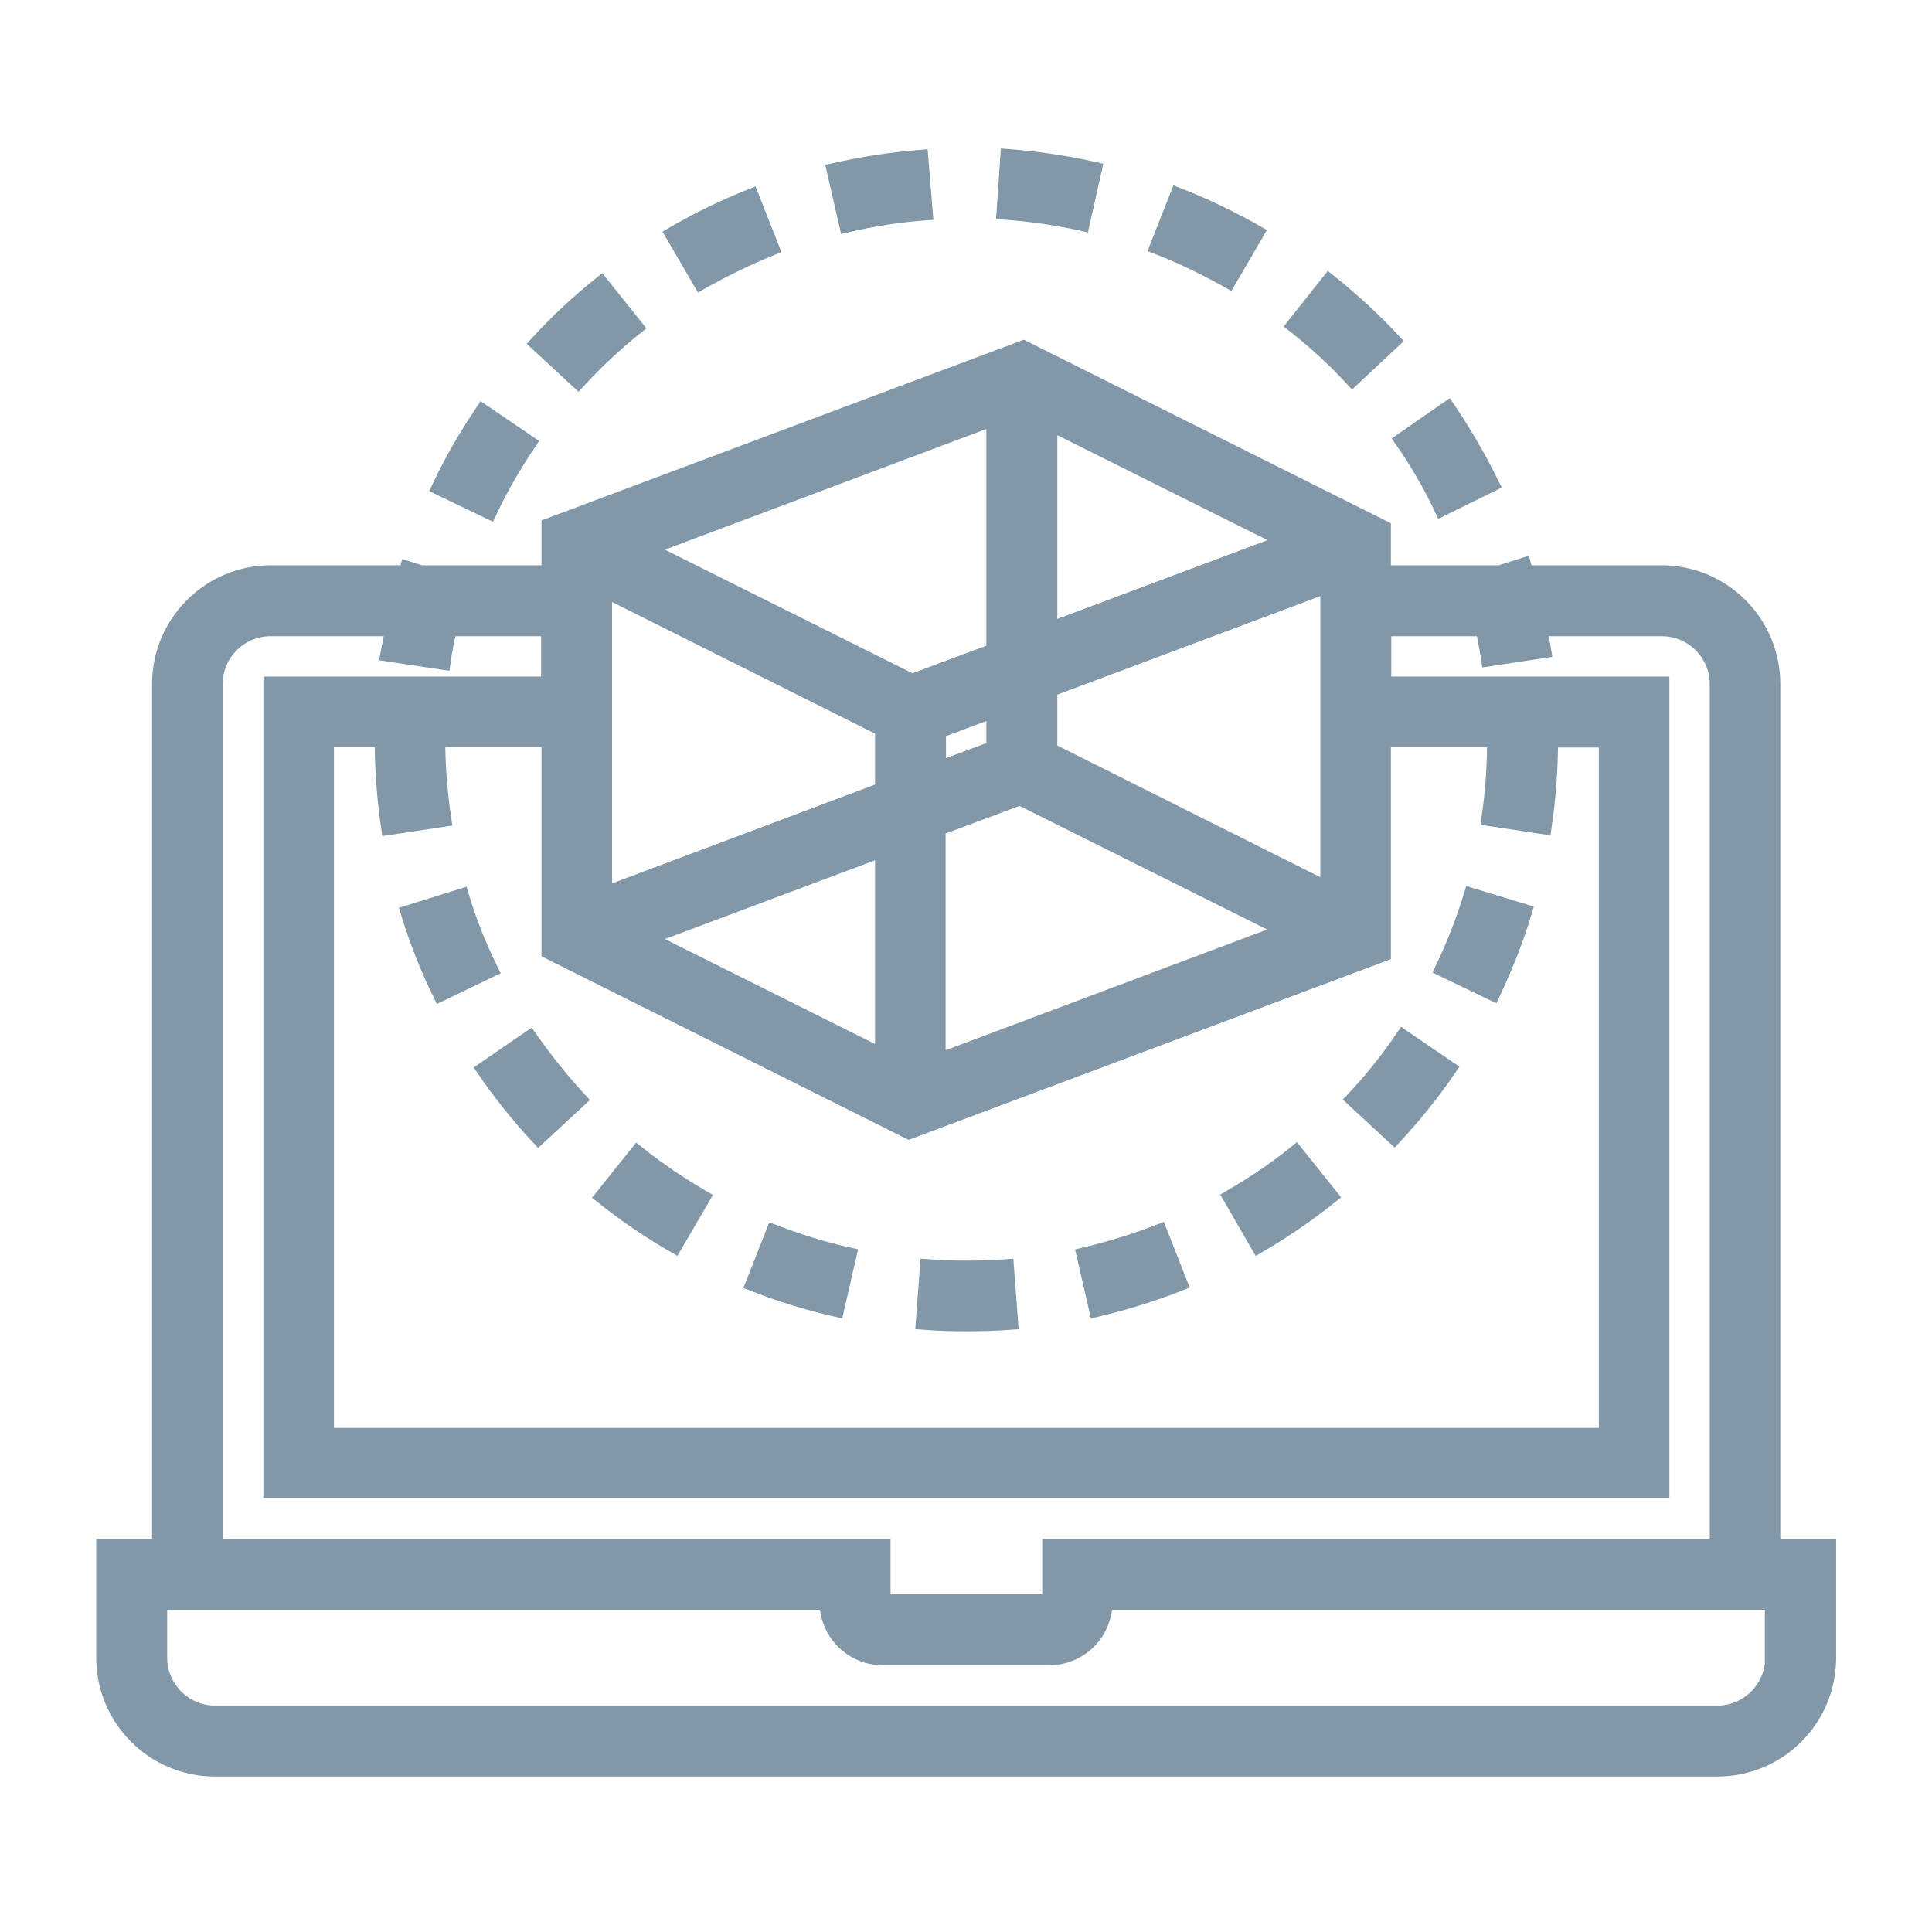 <?xml version="1.0" encoding="utf-8"?>
<!-- Generator: Adobe Illustrator 19.2.0, SVG Export Plug-In . SVG Version: 6.00 Build 0)  -->
<svg version="1.1" id="Layer_1" xmlns="http://www.w3.org/2000/svg" xmlns:xlink="http://www.w3.org/1999/xlink" x="0px" y="0px"
	 viewBox="0 0 512 512" style="enable-background:new 0 0 512 512;" xml:space="preserve">
<style type="text/css">
	.st0{fill:#8298A8;stroke:#8298A8;stroke-width:4;stroke-miterlimit:10;}
</style>
<g>
	<g>
		<g>
			<path class="st0" d="M469.8,409.8L469.8,409.8V181.3c0-16.3-13.2-29.5-29.5-29.5h-36c-0.2-0.7-0.3-1.3-0.5-2l-6.3,2h-30.9v-11.9
				l-95.4-47.7l-125.7,47.1v12.5h-34l-3.5-1.1c-0.1,0.4-0.2,0.7-0.3,1.1H71.8c-16.3,0-29.5,13.2-29.5,29.5v228.5H27.5v29.5
				c0,16.3,13.2,29.5,29.5,29.5h398.1c16.3,0,29.5-13.2,29.5-29.5v-29.5H469.8z M278.2,112.1l62.7,31.3l-62.7,23.5V112.1z
				 M278.2,182.7l73.7-27.6v80.6l-73.7-36.9V182.7z M340.8,246.6l-92.2,34.6v-61.7l21.7-8.1L340.8,246.6z M248.7,203.8v-10.1
				l14.7-5.5v10.1L248.7,203.8z M263.4,110.8v61.7l-21.7,8.1l-70.5-35.2L263.4,110.8z M160.2,156.3l73.7,36.9v16.1L160.2,237V156.3
				L160.2,156.3z M233.9,225.1v54.8l-62.7-31.3L233.9,225.1z M240.9,299.9l125.7-47.1V196h29.5c0,7-0.5,14-1.5,20.9l14.6,2.2
				c1.1-7.5,1.7-15.2,1.7-23h14.8v184.3H86.5V196h59v56.2L240.9,299.9z M57,181.3c0-8.1,6.6-14.7,14.7-14.7h32.4
				c-0.4,2.2-0.9,4.5-1.3,6.7l14.6,2.2c0.4-3,1-5.9,1.7-8.9h26.3v14.7H71.8V395h368.6V181.3h-73.7v-14.7h26.3c0.6,2.7,1.1,5.4,1.5,8
				l14.6-2.2c-0.3-1.9-0.7-3.9-1.1-5.8h32.4c8.1,0,14.7,6.6,14.7,14.7v228.5H278.2v14.7h-44.2v-14.7H57V181.3z M469.8,439.3
				L469.8,439.3c0,8.1-6.6,14.7-14.7,14.7H57c-8.1,0-14.7-6.6-14.7-14.7v-14.7h176.9c0,8.1,6.6,14.7,14.7,14.7h44.2
				c8.1,0,14.7-6.6,14.7-14.7h176.9V439.3z"/>
			<path class="st0" d="M168.5,86.7l-9.2-11.5c-6,4.8-11.7,10.1-16.9,15.8l10.8,10C157.9,95.9,163,91.1,168.5,86.7z"/>
			<path class="st0" d="M204.5,65.7L199.1,52c-7.1,2.8-14.1,6.2-20.8,10.1l7.4,12.7C191.7,71.4,198.1,68.3,204.5,65.7z"/>
			<path class="st0" d="M140.1,117.4l-12.2-8.3c-4.3,6.4-8.2,13.1-11.5,20.1l13.3,6.4C132.7,129.2,136.2,123.2,140.1,117.4z"/>
			<path class="st0" d="M395.3,128.3c-3.4-6.9-7.3-13.6-11.6-20l-12.1,8.4c4,5.7,7.5,11.8,10.5,18.1L395.3,128.3z"/>
			<path class="st0" d="M116,196.3l-14.7,0c0,7.7,0.6,15.5,1.7,23l14.6-2.2C116.6,210.3,116,203.3,116,196.3z"/>
			<path class="st0" d="M358.4,100.4l10.8-10.1c-5.2-5.6-11-10.9-17-15.7L343,86.2C348.5,90.5,353.7,95.3,358.4,100.4z"/>
			<path class="st0" d="M333,61.7c-6.7-3.8-13.7-7.2-20.9-10l-5.4,13.7c6.5,2.5,12.8,5.6,18.9,9L333,61.7z"/>
			<path class="st0" d="M290,44.9c-7.5-1.7-15.2-2.8-22.9-3.4l-1,14.7c7,0.5,13.9,1.5,20.7,3L290,44.9z"/>
			<path class="st0" d="M245.2,56.4L244,41.7c-7.7,0.6-15.4,1.8-22.9,3.5l3.3,14.4C231.2,58,238.2,56.9,245.2,56.4z"/>
			<path class="st0" d="M352.6,317l-9.2-11.5c-5.4,4.4-11.3,8.3-17.3,11.8l7.4,12.8C340.2,326.2,346.6,321.8,352.6,317z"/>
			<path class="st0" d="M312.7,340.1l-5.4-13.7c-6.5,2.5-13.2,4.6-20,6.2l3.3,14.4C298.2,345.2,305.6,342.9,312.7,340.1z"/>
			<path class="st0" d="M384,283.2l-12.2-8.3c-3.9,5.8-8.3,11.3-13.1,16.4l10.8,10C374.8,295.6,379.7,289.5,384,283.2z"/>
			<path class="st0" d="M404,241.6l-14.1-4.3c-2,6.6-4.6,13.2-7.6,19.5l13.3,6.4C398.9,256.2,401.8,249,404,241.6z"/>
			<path class="st0" d="M225,332.6c-6.8-1.5-13.5-3.6-20-6.1l-5.4,13.7c7.2,2.8,14.6,5.1,22.1,6.8L225,332.6z"/>
			<path class="st0" d="M267.8,350.4l-1.1-14.7c-6.9,0.5-14,0.5-20.9,0l-1.1,14.7c3.8,0.3,7.6,0.4,11.4,0.4
				C260,350.8,263.9,350.7,267.8,350.4z"/>
			<path class="st0" d="M186.2,317.4c-6-3.5-11.8-7.4-17.3-11.8l-9.2,11.5c6,4.8,12.5,9.2,19.1,13L186.2,317.4z"/>
			<path class="st0" d="M128.3,283.4c4.3,6.3,9.2,12.4,14.4,18l10.8-10c-4.7-5.1-9.1-10.6-13.1-16.3L128.3,283.4z"/>
			<path class="st0" d="M122.3,237.5l-14.1,4.4c2.3,7.4,5.1,14.6,8.5,21.5l13.3-6.4C126.9,250.7,124.3,244.2,122.3,237.5z"/>
		</g>
	</g>
</g>
</svg>
